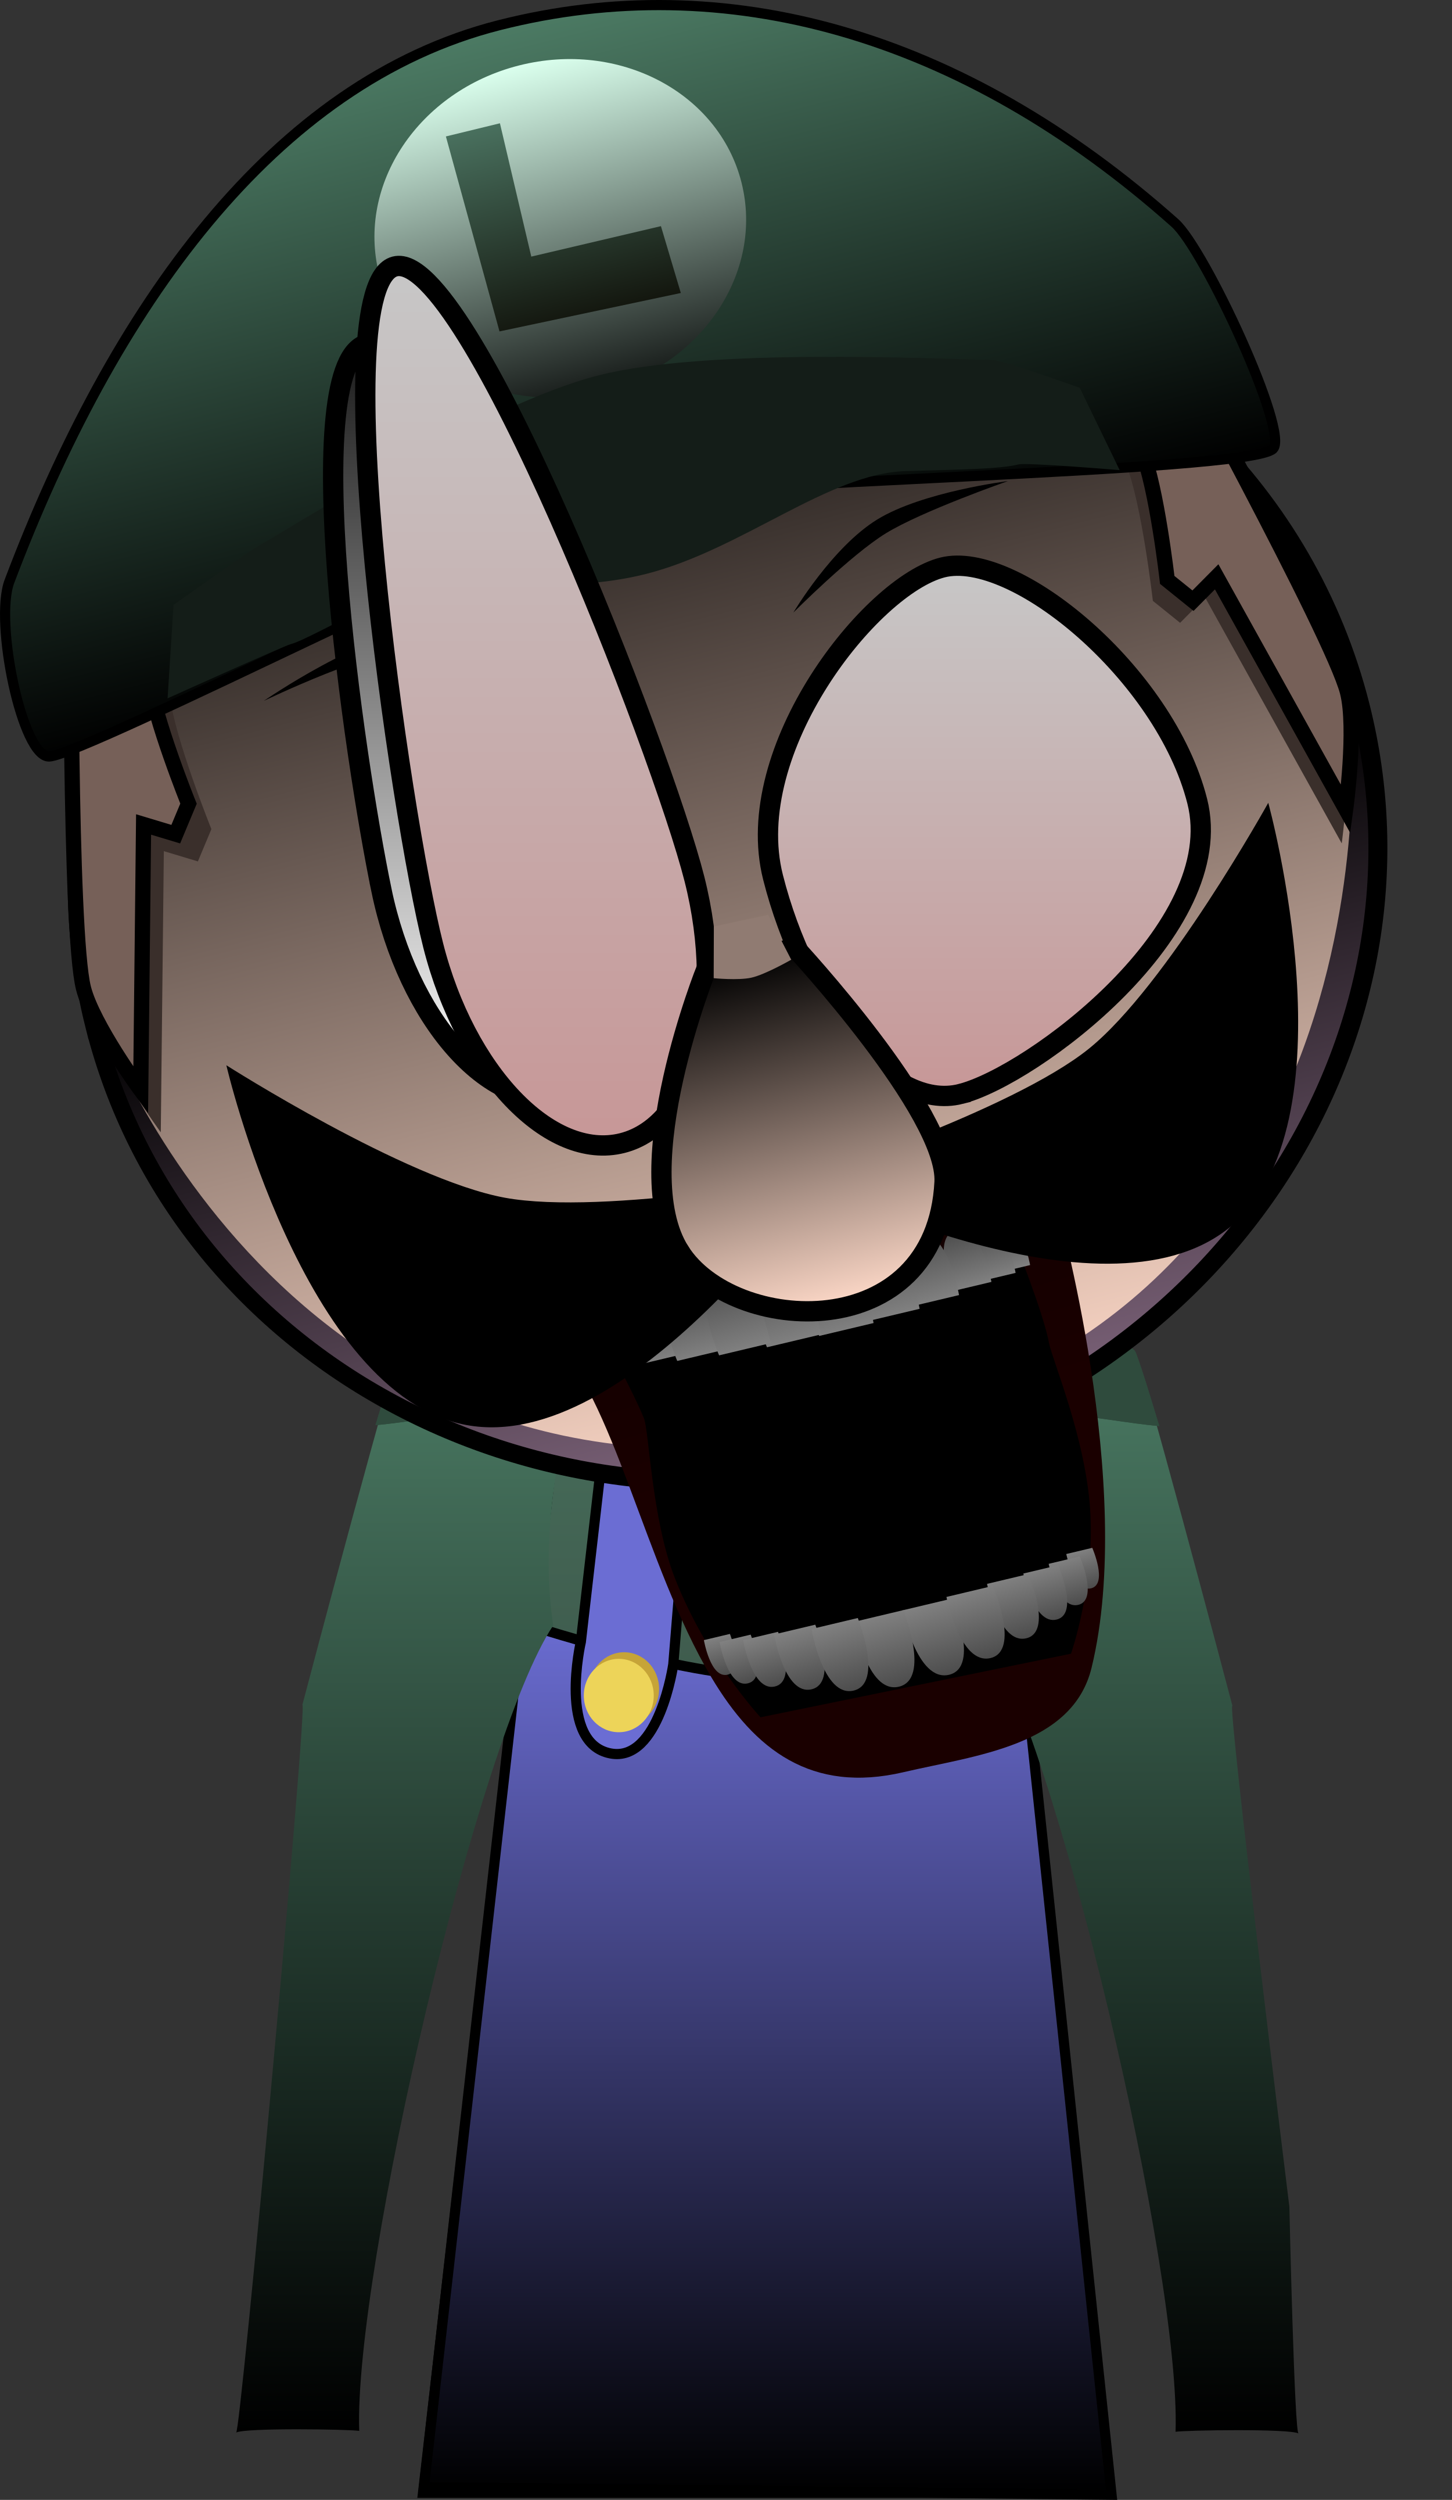<svg version="1.1" xmlns="http://www.w3.org/2000/svg" xmlns:xlink="http://www.w3.org/1999/xlink" width="143.078" height="246.253" viewBox="0,0,143.078,246.253"><rect x="0" y="0" width="143.078" height="246.253" fill="#333333" stroke="none"/><defs><linearGradient x1="319.923" y1="175.459" x2="319.923" y2="307.459" gradientUnits="userSpaceOnUse" id="color-1"><stop offset="0" stop-color="#4c7b64"/><stop offset="1" stop-color="#2b2b2b"/></linearGradient><linearGradient x1="320.082" y1="221.496" x2="320.082" y2="308.146" gradientUnits="userSpaceOnUse" id="color-2"><stop offset="0" stop-color="#6b6dd3"/><stop offset="1" stop-color="#000000"/></linearGradient><linearGradient x1="355.96" y1="194.557" x2="355.96" y2="302.12" gradientUnits="userSpaceOnUse" id="color-3"><stop offset="0" stop-color="#4b7b64"/><stop offset="1" stop-color="#000000"/></linearGradient><linearGradient x1="284.132" y1="194.469" x2="284.132" y2="302.026" gradientUnits="userSpaceOnUse" id="color-4"><stop offset="0" stop-color="#4b7b64"/><stop offset="1" stop-color="#000000"/></linearGradient><linearGradient x1="301.422" y1="89.723" x2="330.935" y2="206.155" gradientUnits="userSpaceOnUse" id="color-5"><stop offset="0" stop-color="#000000"/><stop offset="1" stop-color="#ffdac9"/></linearGradient><linearGradient x1="316.054" y1="147.763" x2="330.652" y2="205.354" gradientUnits="userSpaceOnUse" id="color-6"><stop offset="0" stop-color="#000000"/><stop offset="1" stop-color="#7e647b"/></linearGradient><linearGradient x1="341.427" y1="118.124" x2="341.427" y2="170.357" gradientUnits="userSpaceOnUse" id="color-7"><stop offset="0" stop-color="#c7c7c7"/><stop offset="1" stop-color="#c79797"/></linearGradient><linearGradient x1="294.515" y1="64.651" x2="309.097" y2="122.182" gradientUnits="userSpaceOnUse" id="color-8"><stop offset="0" stop-color="#4c7b64"/><stop offset="1" stop-color="#000000"/></linearGradient><linearGradient x1="295.572" y1="68.847" x2="303.705" y2="100.931" gradientUnits="userSpaceOnUse" id="color-9"><stop offset="0" stop-color="#daffed"/><stop offset="1" stop-color="#161a18"/></linearGradient><linearGradient x1="293.066" y1="96.213" x2="293.066" y2="170.544" gradientUnits="userSpaceOnUse" id="color-10"><stop offset="0" stop-color="#1a1a1a"/><stop offset="1" stop-color="#ffffff"/></linearGradient><linearGradient x1="297.406" y1="73.549" x2="302.476" y2="93.552" gradientUnits="userSpaceOnUse" id="color-11"><stop offset="0" stop-color="#49705e"/><stop offset="1" stop-color="#13160e"/></linearGradient><linearGradient x1="323.566" y1="189.689" x2="347.318" y2="269.281" gradientUnits="userSpaceOnUse" id="color-12"><stop offset="0" stop-color="#000000"/><stop offset="1" stop-color="#426600"/></linearGradient><linearGradient x1="306.671" y1="135.296" x2="327.472" y2="204.998" gradientUnits="userSpaceOnUse" id="color-13"><stop offset="0" stop-color="#000000"/><stop offset="1" stop-color="#1a0000"/></linearGradient><linearGradient x1="343.293" y1="183.29" x2="344.507" y2="187.357" gradientUnits="userSpaceOnUse" id="color-14"><stop offset="0" stop-color="#4d4d4d"/><stop offset="1" stop-color="#808080"/></linearGradient><linearGradient x1="341.35" y1="183.333" x2="342.8" y2="188.193" gradientUnits="userSpaceOnUse" id="color-15"><stop offset="0" stop-color="#4d4d4d"/><stop offset="1" stop-color="#808080"/></linearGradient><linearGradient x1="338.58" y1="183.676" x2="340.208" y2="189.132" gradientUnits="userSpaceOnUse" id="color-16"><stop offset="0" stop-color="#4d4d4d"/><stop offset="1" stop-color="#808080"/></linearGradient><linearGradient x1="334.744" y1="184.063" x2="336.668" y2="190.51" gradientUnits="userSpaceOnUse" id="color-17"><stop offset="0" stop-color="#4d4d4d"/><stop offset="1" stop-color="#808080"/></linearGradient><linearGradient x1="325.549" y1="185.726" x2="327.828" y2="193.363" gradientUnits="userSpaceOnUse" id="color-18"><stop offset="0" stop-color="#4d4d4d"/><stop offset="1" stop-color="#808080"/></linearGradient><linearGradient x1="330.344" y1="184.689" x2="332.504" y2="191.93" gradientUnits="userSpaceOnUse" id="color-19"><stop offset="0" stop-color="#4d4d4d"/><stop offset="1" stop-color="#808080"/></linearGradient><linearGradient x1="303.653" y1="192.597" x2="304.867" y2="196.664" gradientUnits="userSpaceOnUse" id="color-20"><stop offset="0" stop-color="#4d4d4d"/><stop offset="1" stop-color="#808080"/></linearGradient><linearGradient x1="305.363" y1="191.772" x2="306.814" y2="196.632" gradientUnits="userSpaceOnUse" id="color-21"><stop offset="0" stop-color="#4d4d4d"/><stop offset="1" stop-color="#808080"/></linearGradient><linearGradient x1="307.958" y1="190.841" x2="309.586" y2="196.297" gradientUnits="userSpaceOnUse" id="color-22"><stop offset="0" stop-color="#4d4d4d"/><stop offset="1" stop-color="#808080"/></linearGradient><linearGradient x1="311.501" y1="189.476" x2="313.425" y2="195.923" gradientUnits="userSpaceOnUse" id="color-23"><stop offset="0" stop-color="#4d4d4d"/><stop offset="1" stop-color="#808080"/></linearGradient><linearGradient x1="320.406" y1="186.839" x2="322.686" y2="194.477" gradientUnits="userSpaceOnUse" id="color-24"><stop offset="0" stop-color="#4d4d4d"/><stop offset="1" stop-color="#808080"/></linearGradient><linearGradient x1="315.668" y1="188.067" x2="317.829" y2="195.308" gradientUnits="userSpaceOnUse" id="color-25"><stop offset="0" stop-color="#4d4d4d"/><stop offset="1" stop-color="#808080"/></linearGradient><linearGradient x1="351.868" y1="218.826" x2="350.779" y2="215.175" gradientUnits="userSpaceOnUse" id="color-26"><stop offset="0" stop-color="#4d4d4d"/><stop offset="1" stop-color="#808080"/></linearGradient><linearGradient x1="350.595" y1="220.446" x2="349.293" y2="216.083" gradientUnits="userSpaceOnUse" id="color-27"><stop offset="0" stop-color="#4d4d4d"/><stop offset="1" stop-color="#808080"/></linearGradient><linearGradient x1="348.448" y1="221.891" x2="346.986" y2="216.993" gradientUnits="userSpaceOnUse" id="color-28"><stop offset="0" stop-color="#4d4d4d"/><stop offset="1" stop-color="#808080"/></linearGradient><linearGradient x1="345.449" y1="223.726" x2="343.722" y2="217.938" gradientUnits="userSpaceOnUse" id="color-29"><stop offset="0" stop-color="#4d4d4d"/><stop offset="1" stop-color="#808080"/></linearGradient><linearGradient x1="337.818" y1="227.31" x2="335.772" y2="220.454" gradientUnits="userSpaceOnUse" id="color-30"><stop offset="0" stop-color="#4d4d4d"/><stop offset="1" stop-color="#808080"/></linearGradient><linearGradient x1="341.91" y1="225.667" x2="339.97" y2="219.167" gradientUnits="userSpaceOnUse" id="color-31"><stop offset="0" stop-color="#4d4d4d"/><stop offset="1" stop-color="#808080"/></linearGradient><linearGradient x1="316.161" y1="227.306" x2="315.072" y2="223.655" gradientUnits="userSpaceOnUse" id="color-32"><stop offset="0" stop-color="#4d4d4d"/><stop offset="1" stop-color="#808080"/></linearGradient><linearGradient x1="318.169" y1="228.148" x2="316.866" y2="223.785" gradientUnits="userSpaceOnUse" id="color-33"><stop offset="0" stop-color="#4d4d4d"/><stop offset="1" stop-color="#808080"/></linearGradient><linearGradient x1="320.837" y1="228.448" x2="319.375" y2="223.551" gradientUnits="userSpaceOnUse" id="color-34"><stop offset="0" stop-color="#4d4d4d"/><stop offset="1" stop-color="#808080"/></linearGradient><linearGradient x1="324.461" y1="228.71" x2="322.734" y2="222.922" gradientUnits="userSpaceOnUse" id="color-35"><stop offset="0" stop-color="#4d4d4d"/><stop offset="1" stop-color="#808080"/></linearGradient><linearGradient x1="333.08" y1="228.435" x2="331.034" y2="221.579" gradientUnits="userSpaceOnUse" id="color-36"><stop offset="0" stop-color="#4d4d4d"/><stop offset="1" stop-color="#808080"/></linearGradient><linearGradient x1="328.614" y1="228.825" x2="326.674" y2="222.325" gradientUnits="userSpaceOnUse" id="color-37"><stop offset="0" stop-color="#4d4d4d"/><stop offset="1" stop-color="#808080"/></linearGradient><linearGradient x1="297.257" y1="88.598" x2="297.257" y2="175.235" gradientUnits="userSpaceOnUse" id="color-38"><stop offset="0" stop-color="#c7c7c7"/><stop offset="1" stop-color="#c79797"/></linearGradient><linearGradient x1="317.884" y1="156.811" x2="326.658" y2="191.425" gradientUnits="userSpaceOnUse" id="color-39"><stop offset="0" stop-color="#000000"/><stop offset="1" stop-color="#ffdac9"/></linearGradient></defs><g transform="translate(-244.429,-62.399)"><g data-paper-data="{&quot;isPaintingLayer&quot;:true}" stroke-linecap="butt" stroke-linejoin="miter" stroke-miterlimit="10" stroke-dasharray="" stroke-dashoffset="0" style="mix-blend-mode: normal"><path d="M286.673,307.459l15.143,-131.842l37.783,-0.158l13.574,132z" fill="url(#color-1)" fill-rule="nonzero" stroke="#000000" stroke-width="2"/><path d="M299.54,204.072l3.121,-26.328l35.831,-0.142l2.767,26.106c0,0 -7.515,4.196 -21.559,4.51c-12.485,0.279 -20.16,-4.146 -20.16,-4.146z" fill="#2f4b3d" fill-rule="nonzero" stroke="#000000" stroke-width="0"/><path d="M286.203,307.396l9.625,-85.15c0,0 16.14,5.367 24.415,5.24c8.054,-0.123 24.591,-5.99 24.591,-5.99l9.125,86.65z" fill="url(#color-2)" fill-rule="nonzero" stroke="#000000" stroke-width="1"/><path d="M330.777,225.843l-2.722,-31.573l7.331,-1.111l3.5,30.462c0,0 1.98,9.946 -2.774,10.473c-4.72,0.523 -5.334,-8.251 -5.334,-8.251z" data-paper-data="{&quot;index&quot;:null}" fill="#6b6dd3" fill-rule="nonzero" stroke="#000000" stroke-width="1"/><path d="M301.666,224.121l3.5,-30.462l8.219,0.556l-2.611,32.129c0,0 -1.388,9.703 -6.189,8.778c-5.226,-1.007 -2.919,-11.001 -2.919,-11.001z" fill="#6b6dd3" fill-rule="nonzero" stroke="#000000" stroke-width="1"/><path d="M338.785,228.053c0,1.996 -1.543,3.614 -3.446,3.614c-1.903,0 -3.446,-1.618 -3.446,-3.614c0,-1.996 1.543,-3.614 3.446,-3.614c1.903,0 3.446,1.618 3.446,3.614z" fill="#c6a438" fill-rule="nonzero" stroke="none" stroke-width="0"/><path d="M309.374,228.77c0,1.996 -1.543,3.614 -3.446,3.614c-1.903,0 -3.446,-1.618 -3.446,-3.614c0,-1.996 1.543,-3.614 3.446,-3.614c1.903,0 3.446,1.618 3.446,3.614z" fill="#c6a438" fill-rule="nonzero" stroke="none" stroke-width="0"/><path d="M308.849,229.42c0,1.996 -1.543,3.614 -3.446,3.614c-1.903,0 -3.446,-1.618 -3.446,-3.614c0,-1.996 1.543,-3.614 3.446,-3.614c1.903,0 3.446,1.618 3.446,3.614z" fill="#edd459" fill-rule="nonzero" stroke="none" stroke-width="0"/><path d="M338.537,228.701c0,1.875 -1.449,3.395 -3.237,3.395c-1.788,0 -3.237,-1.52 -3.237,-3.395c0,-1.875 1.449,-3.395 3.237,-3.395c1.788,0 3.237,1.52 3.237,3.395z" fill="#edd459" fill-rule="nonzero" stroke="none" stroke-width="0"/><path d="M341.611,194.557c0.906,1.442 13.276,-0.944 14.535,0.889c0.319,-0.594 9.301,33.378 9.728,35c-0.593,-0.963 5.608,49.333 5.608,49.333c0,0 0.508,22.797 0.916,22.333c-0.888,-0.49 -11.188,-0.324 -12.131,-0.167c0.531,-15.625 -11.715,-68.291 -19.112,-79.333c2.254,-15.345 -5.01,-26.281 0.458,-28.056z" fill="url(#color-3)" fill-rule="evenodd" stroke="none" stroke-width="1"/><path d="M341.521,194.595c0.916,1.348 13.412,-0.882 14.684,0.831c0.104,-0.179 1.119,3.004 2.46,7.449c-6.172,-0.52 -13.014,-2.827 -18.353,1.218c-0.007,0.005 -0.014,0.011 -0.021,0.016c-0.982,-5.21 -1.761,-8.616 1.229,-9.514z" fill="#2f4b3d" fill-rule="nonzero" stroke="none" stroke-width="1"/><path d="M387.456,301.109c0.019,0.006 0.037,0.011 0.052,0.017c-0.017,0.013 -0.035,0.007 -0.052,-0.017z" fill="#2f4b3d" fill-rule="nonzero" stroke="none" stroke-width="1"/><path d="M298.939,222.524c-7.398,11.042 -19.643,63.708 -19.112,79.333c-0.943,-0.157 -11.243,-0.323 -12.131,0.167c0.408,0.464 7.116,-72.63 6.523,-71.667c0.427,-1.622 9.409,-35.594 9.728,-35c1.259,-1.833 13.628,0.553 14.535,-0.889c5.467,1.775 -1.796,12.711 0.458,28.056z" data-paper-data="{&quot;index&quot;:null}" fill="url(#color-4)" fill-rule="evenodd" stroke="none" stroke-width="1"/><path d="M298.571,194.506c2.99,0.898 2.211,4.304 1.229,9.514c-0.007,-0.005 -0.014,-0.011 -0.021,-0.016c-5.338,-4.045 -12.181,-1.738 -18.353,-1.218c1.342,-4.445 2.356,-7.628 2.46,-7.449c1.272,-1.713 13.768,0.517 14.684,-0.831z" data-paper-data="{&quot;index&quot;:null}" fill="#2f4b3d" fill-rule="nonzero" stroke="none" stroke-width="1"/><g><path d="M299.54,204.072l3.121,-26.328l35.831,-0.142l2.767,26.106c0,0 -7.515,4.196 -21.559,4.51c-12.485,0.279 -20.16,-4.146 -20.16,-4.146z" fill="#2f4b3d" fill-rule="nonzero" stroke="#000000" stroke-width="0"/><path d="M330.777,225.843l-2.722,-31.573l7.331,-1.111l3.5,30.462c0,0 1.98,9.946 -2.774,10.473c-4.72,0.523 -5.334,-8.251 -5.334,-8.251z" data-paper-data="{&quot;index&quot;:null}" fill="#6b6dd3" fill-rule="nonzero" stroke="#000000" stroke-width="1"/><path d="M338.785,228.053c0,1.996 -1.543,3.614 -3.446,3.614c-1.903,0 -3.446,-1.618 -3.446,-3.614c0,-1.996 1.543,-3.614 3.446,-3.614c1.903,0 3.446,1.618 3.446,3.614z" fill="#c6a438" fill-rule="nonzero" stroke="none" stroke-width="0"/><path d="M338.537,228.701c0,1.875 -1.449,3.395 -3.237,3.395c-1.788,0 -3.237,-1.52 -3.237,-3.395c0,-1.875 1.449,-3.395 3.237,-3.395c1.788,0 3.237,1.52 3.237,3.395z" fill="#edd459" fill-rule="nonzero" stroke="none" stroke-width="0"/><path d="M341.521,194.595c0.916,1.348 13.412,-0.882 14.684,0.831c0.104,-0.179 1.119,3.004 2.46,7.449c-6.172,-0.52 -13.014,-2.827 -18.353,1.218c-0.007,0.005 -0.014,0.011 -0.021,0.016c-0.982,-5.21 -1.761,-8.616 1.229,-9.514z" fill="#2f4b3d" fill-rule="nonzero" stroke="none" stroke-width="1"/><path d="M298.571,194.506c2.99,0.898 2.211,4.304 1.229,9.514c-0.007,-0.005 -0.014,-0.011 -0.021,-0.016c-5.338,-4.045 -12.181,-1.738 -18.353,-1.218c1.342,-4.445 2.356,-7.628 2.46,-7.449c1.272,-1.713 13.768,0.517 14.684,-0.831z" data-paper-data="{&quot;index&quot;:null}" fill="#2f4b3d" fill-rule="nonzero" stroke="none" stroke-width="1"/><path d="M251.75,131.045c-0.12,-1.988 -2.989,-15.042 7.614,-30.853c5.725,-8.537 11.727,-20.168 32.485,-26.102c30.95,-8.372 45.328,-0.049 55.429,6.383c13.855,8.823 17.117,19.099 20.809,23.578c0.375,0.455 -116.334,27.053 -116.337,26.994z" fill="#a8530c" fill-rule="nonzero" stroke="none" stroke-width="1.5"/><path d="M253.851,163.488c-5.197,-20.502 1.477,-41.39 15.85,-56.136c0.621,-1.967 16.922,-13.767 30.005,-17.191c13.083,-3.424 25.977,-3.591 37.013,-0.348c20.12,5.912 36.384,21.262 41.668,42.109c8.182,32.281 -13.063,65.516 -47.452,74.233c-34.39,8.717 -68.901,-10.386 -77.083,-42.667z" fill="url(#color-5)" fill-rule="nonzero" stroke="#000000" stroke-width="2"/><path d="M254.565,163.363c-0.179,-0.706 18.787,52.926 75.407,39.621c54.099,-12.712 47.327,-71.782 47.578,-70.794c8.06,31.799 -12.937,64.556 -46.898,73.164c-33.961,8.608 -68.026,-10.192 -76.087,-41.991z" fill="url(#color-6)" fill-rule="nonzero" stroke="#000000" stroke-width="0"/><path d="M260.273,173.939c0,0 -5.004,-6.819 -5.971,-10.636c-1.481,-5.845 -1.304,-43.481 -1.304,-43.481l9.233,-2.34c0,0 -1.589,8.826 -1.058,13.488c0.471,4.14 4.086,13.102 4.086,13.102l-1.33,3.181l-3.356,-1.011z" fill="#3a2f2b" fill-rule="nonzero" stroke="#000000" stroke-width="0"/><path d="M258.295,169.786c0,0 -4.728,-6.443 -5.642,-10.05c-1.4,-5.523 -1.233,-41.085 -1.233,-41.085l8.724,-2.211c0,0 -1.502,8.34 -1,12.745c0.445,3.912 3.861,12.38 3.861,12.38l-1.257,3.005l-3.171,-0.955z" fill="#766058" fill-rule="nonzero" stroke="#000000" stroke-width="1.5"/><path d="M339.093,170.159c-7.056,1.789 -15.305,-8.771 -18.491,-21.342c-3.186,-12.57 9.638,-28.729 16.694,-30.518c7.056,-1.789 21.919,10.447 25.106,23.018c3.186,12.57 -16.252,27.053 -23.309,28.842z" data-paper-data="{&quot;index&quot;:null}" fill="url(#color-7)" fill-rule="nonzero" stroke="#000000" stroke-width="2"/><path d="M270.424,131.442c0,0 10.099,-6.959 15.324,-6.813c5.225,0.146 12.804,2.915 12.804,2.915c0,0 -8.814,-1.199 -12.849,-1.312c-4.216,-0.118 -15.279,5.21 -15.279,5.21z" fill="#000000" fill-rule="nonzero" stroke="none" stroke-width="0"/><path d="M331.722,114.932c-3.442,2.108 -9.113,7.805 -9.113,7.805c0,0 3.818,-6.443 8.275,-9.173c4.457,-2.73 12.862,-3.775 12.862,-3.775c0,0 -8.427,2.939 -12.024,5.142z" data-paper-data="{&quot;index&quot;:null}" fill="#000000" fill-rule="nonzero" stroke="none" stroke-width="0"/><path d="M363.184,121.263l-2.469,2.488l-2.685,-2.163c0,0 -1.091,-9.602 -2.648,-13.466c-1.754,-4.351 -7.355,-11.355 -7.355,-11.355l9.233,-2.34c0,0 18.084,33.008 19.565,38.853c0.968,3.818 -0.184,12.197 -0.184,12.197z" data-paper-data="{&quot;index&quot;:null}" fill="#3a2f2b" fill-rule="nonzero" stroke="#000000" stroke-width="0"/><path d="M364.317,119.219l-2.333,2.35l-2.537,-2.044c0,0 -1.031,-9.073 -2.502,-12.724c-1.657,-4.112 -6.95,-10.729 -6.95,-10.729l8.724,-2.211c0,0 17.087,31.189 18.487,36.712c0.914,3.607 -0.174,11.525 -0.174,11.525z" data-paper-data="{&quot;index&quot;:null}" fill="#766058" fill-rule="nonzero" stroke="#000000" stroke-width="1.5"/><path d="M245.359,119.666c10.206,-26.977 25.993,-49.143 48.268,-54.789c22.234,-5.636 45.516,0.744 66.579,19.489c2.929,2.607 11.313,20.692 9.656,22.257c-2.478,2.339 -56.24,3.134 -64.097,5.125c-8.18,2.073 -52.806,24.929 -56.469,25.171c-2.638,0.175 -5.461,-13.225 -3.937,-17.253z" fill="url(#color-8)" fill-rule="nonzero" stroke="#000000" stroke-width="1"/><path d="M317.491,80.364c2.246,8.86 -3.926,18.068 -13.786,20.567c-9.859,2.499 -19.673,-2.657 -21.918,-11.517c-2.246,-8.86 3.926,-18.068 13.786,-20.567c9.859,-2.499 19.673,2.657 21.918,11.517z" fill="url(#color-9)" fill-rule="nonzero" stroke="none" stroke-width="0"/><path d="M260.942,131.19l0.588,-9.213c0,0 7.333,-5.185 7.922,-5.524c4.392,-2.535 22.898,-14.274 33.975,-17.082c10.698,-2.712 32.919,-1.627 38.838,-1.504c0.986,0.021 8.559,2.729 8.559,2.729l3.936,8.115c0,0 -9.188,-0.765 -9.962,-0.566c-1.829,0.469 -5.881,0.503 -11.125,0.659c-7.59,0.225 -16.077,7.693 -25.53,10.118c-9.634,2.471 -20.287,-0.327 -26.602,2.818c-4.354,2.168 -7.406,3.839 -8.45,4.107c-0.705,0.181 -12.148,5.343 -12.148,5.343z" fill="#141d18" fill-rule="nonzero" stroke="#000000" stroke-width="0"/><path d="M282.018,150.094c-2.636,-12.697 -8.498,-52.346 -1.317,-53.837c7.182,-1.491 24.687,35.74 27.323,48.437c2.636,12.697 -1.048,24.199 -8.23,25.69c-7.182,1.491 -15.14,-7.593 -17.777,-20.29z" fill="url(#color-10)" fill-rule="nonzero" stroke="#000000" stroke-width="2"/><path d="M311.516,91.261l-17.867,3.785l-5.282,-19.206l5.324,-1.297l3.09,13.133l12.775,-3z" data-paper-data="{&quot;index&quot;:null}" fill="url(#color-11)" fill-rule="evenodd" stroke="none" stroke-width="1"/><g fill-rule="nonzero" stroke-width="0"><path d="M336.75,186.558l-25.29,6.108z" fill="url(#color-12)" stroke="#000000"/><path d="M333.467,236.969c-9.058,2.119 -14.661,-2.16 -18.935,-9.336c-6.598,-11.077 -9.658,-27.814 -15.861,-33.487c-4.188,-3.83 49.898,-13.049 49.898,-13.049c0,0 7.795,27.649 3.421,45.589c-1.877,7.697 -11.391,8.615 -18.523,10.283z" fill="url(#color-13)" stroke="#000000"/><path d="M319.371,231.563c0,0 -5.305,-5.662 -8.459,-13.758c-2.257,-5.794 -2.531,-14.472 -3.025,-15.684c-1.133,-2.779 -3.959,-7.876 -3.959,-7.876l40.473,-9.613c0,0 2.859,7.126 3.397,10.065c0.292,1.591 3.595,9.331 4.054,16.422c0.481,7.427 -1.888,14.18 -1.888,14.18z" fill="#000000" stroke="none"/><g stroke="none"><g><path d="M343.08,187.696c0,0 -1.622,-4.027 0.257,-4.473c1.879,-0.446 2.597,3.795 2.597,3.795z" fill="url(#color-14)"/><path d="M341.094,188.598c0,0 -1.938,-4.813 0.307,-5.346c2.245,-0.533 3.104,4.536 3.104,4.536z" fill="url(#color-15)"/><path d="M338.293,189.586c0,0 -2.176,-5.402 0.345,-6.001c2.52,-0.599 3.484,5.091 3.484,5.091z" fill="url(#color-16)"/><path d="M334.406,191.048c0,0 -2.571,-6.385 0.408,-7.092c2.979,-0.707 4.118,6.017 4.118,6.017z" fill="url(#color-17)"/><path d="M325.148,194c0,0 -3.046,-7.563 0.483,-8.401c3.529,-0.838 4.878,7.128 4.878,7.128z" fill="url(#color-18)"/><path d="M329.963,192.533c0,0 -2.888,-7.17 0.458,-7.965c3.345,-0.794 4.625,6.758 4.625,6.758z" fill="url(#color-19)"/></g><g data-paper-data="{&quot;index&quot;:null}"><path d="M303.44,197.003c0,0 -1.741,-3.999 0.138,-4.445c1.879,-0.446 2.716,3.767 2.716,3.767z" fill="url(#color-20)"/><path d="M305.108,197.037c0,0 -2.08,-4.779 0.165,-5.312c2.245,-0.533 3.246,4.502 3.246,4.502z" fill="url(#color-21)"/><path d="M307.672,196.751c0,0 -2.335,-5.364 0.185,-5.963c2.52,-0.599 3.644,5.054 3.644,5.054z" fill="url(#color-22)"/><path d="M311.163,196.46c0,0 -2.76,-6.34 0.219,-7.047c2.979,-0.707 4.306,5.972 4.306,5.972z" fill="url(#color-23)"/><path d="M320.005,195.114c0,0 -3.269,-7.51 0.259,-8.348c3.529,-0.838 5.101,7.075 5.101,7.075z" fill="url(#color-24)"/><path d="M315.288,195.911c0,0 -3.099,-7.12 0.246,-7.915c3.345,-0.794 4.836,6.707 4.836,6.707z" fill="url(#color-25)"/></g></g><g stroke="none"><g><path d="M352.06,214.871c0,0 1.563,3.59 -0.124,3.99c-1.687,0.401 -2.438,-3.382 -2.438,-3.382z" fill="url(#color-26)"/><path d="M350.825,215.72c0,0 1.868,4.29 -0.148,4.769c-2.016,0.479 -2.914,-4.042 -2.914,-4.042z" fill="url(#color-27)"/><path d="M348.705,216.585c0,0 2.096,4.816 -0.166,5.353c-2.262,0.537 -3.271,-4.537 -3.271,-4.537z" fill="url(#color-28)"/><path d="M345.753,217.455c0,0 2.477,5.691 -0.197,6.326c-2.674,0.635 -3.866,-5.361 -3.866,-5.361z" fill="url(#color-29)"/><path d="M338.178,219.882c0,0 2.935,6.742 -0.233,7.494c-3.167,0.752 -4.579,-6.351 -4.579,-6.351z" fill="url(#color-30)"/><path d="M342.251,218.625c0,0 2.782,6.392 -0.221,7.105c-3.003,0.713 -4.341,-6.021 -4.341,-6.021z" fill="url(#color-31)"/></g><g data-paper-data="{&quot;index&quot;:null}"><path d="M316.353,223.351c0,0 1.456,3.615 -0.231,4.016c-1.687,0.401 -2.332,-3.407 -2.332,-3.407z" fill="url(#color-32)"/><path d="M318.398,223.421c0,0 1.74,4.321 -0.276,4.799c-2.016,0.479 -2.787,-4.072 -2.787,-4.072z" fill="url(#color-33)"/><path d="M321.094,223.143c0,0 1.953,4.85 -0.31,5.387c-2.262,0.537 -3.128,-4.571 -3.128,-4.571z" fill="url(#color-34)"/><path d="M324.765,222.44c0,0 2.308,5.731 -0.366,6.366c-2.674,0.635 -3.696,-5.402 -3.696,-5.402z" fill="url(#color-35)"/><path d="M333.44,221.008c0,0 2.734,6.789 -0.433,7.542c-3.167,0.752 -4.379,-6.399 -4.379,-6.399z" fill="url(#color-36)"/><path d="M328.955,221.783c0,0 2.592,6.437 -0.411,7.15c-3.003,0.713 -4.151,-6.066 -4.151,-6.066z" fill="url(#color-37)"/></g></g></g><path d="M287.109,155.501c-3.186,-12.57 -10.871,-65.054 -3.761,-66.856c7.11,-1.802 26.322,47.759 29.508,60.33c3.186,12.57 0.006,24.222 -7.104,26.024c-7.11,1.802 -15.457,-6.927 -18.643,-19.498z" fill="url(#color-38)" fill-rule="nonzero" stroke="#000000" stroke-width="2"/><path d="M325.476,178.155c0,0 -18.956,27.589 -35.082,24.619c-16.125,-2.971 -23.66,-35.44 -23.66,-35.44c0,0 17.635,11.241 27.432,13.046c9.784,1.802 31.31,-2.224 31.31,-2.224z" fill="#000000" fill-rule="nonzero" stroke="none" stroke-width="0"/><path d="M351.731,165.698c7.652,-6.171 17.671,-24.216 17.671,-24.216c0,0 8.726,31.718 -3.87,41.876c-12.596,10.158 -42.016,-4.871 -42.016,-4.871c0,0 20.572,-6.625 28.215,-12.789z" data-paper-data="{&quot;index&quot;:null}" fill="#000000" fill-rule="nonzero" stroke="none" stroke-width="0"/><path d="M311.397,185.69c-5.234,-8.28 2.668,-27.911 2.668,-27.911c0,0 2.922,-0.346 4.362,-0.661c1.521,-0.333 4.263,-1.445 4.263,-1.445c0,0 15.168,16.318 14.814,23.17c-0.836,16.188 -20.873,15.127 -26.107,6.847z" fill="url(#color-39)" fill-rule="nonzero" stroke="#000000" stroke-width="2"/><path d="M314.754,158.755l0.017,-5.088l5.348,-1.149l2.278,4.417c0,0 -2.556,1.469 -3.943,1.774c-1.3,0.285 -3.7,0.047 -3.7,0.047z" fill="#907b72" fill-rule="nonzero" stroke="#000000" stroke-width="0"/></g></g></g></svg>